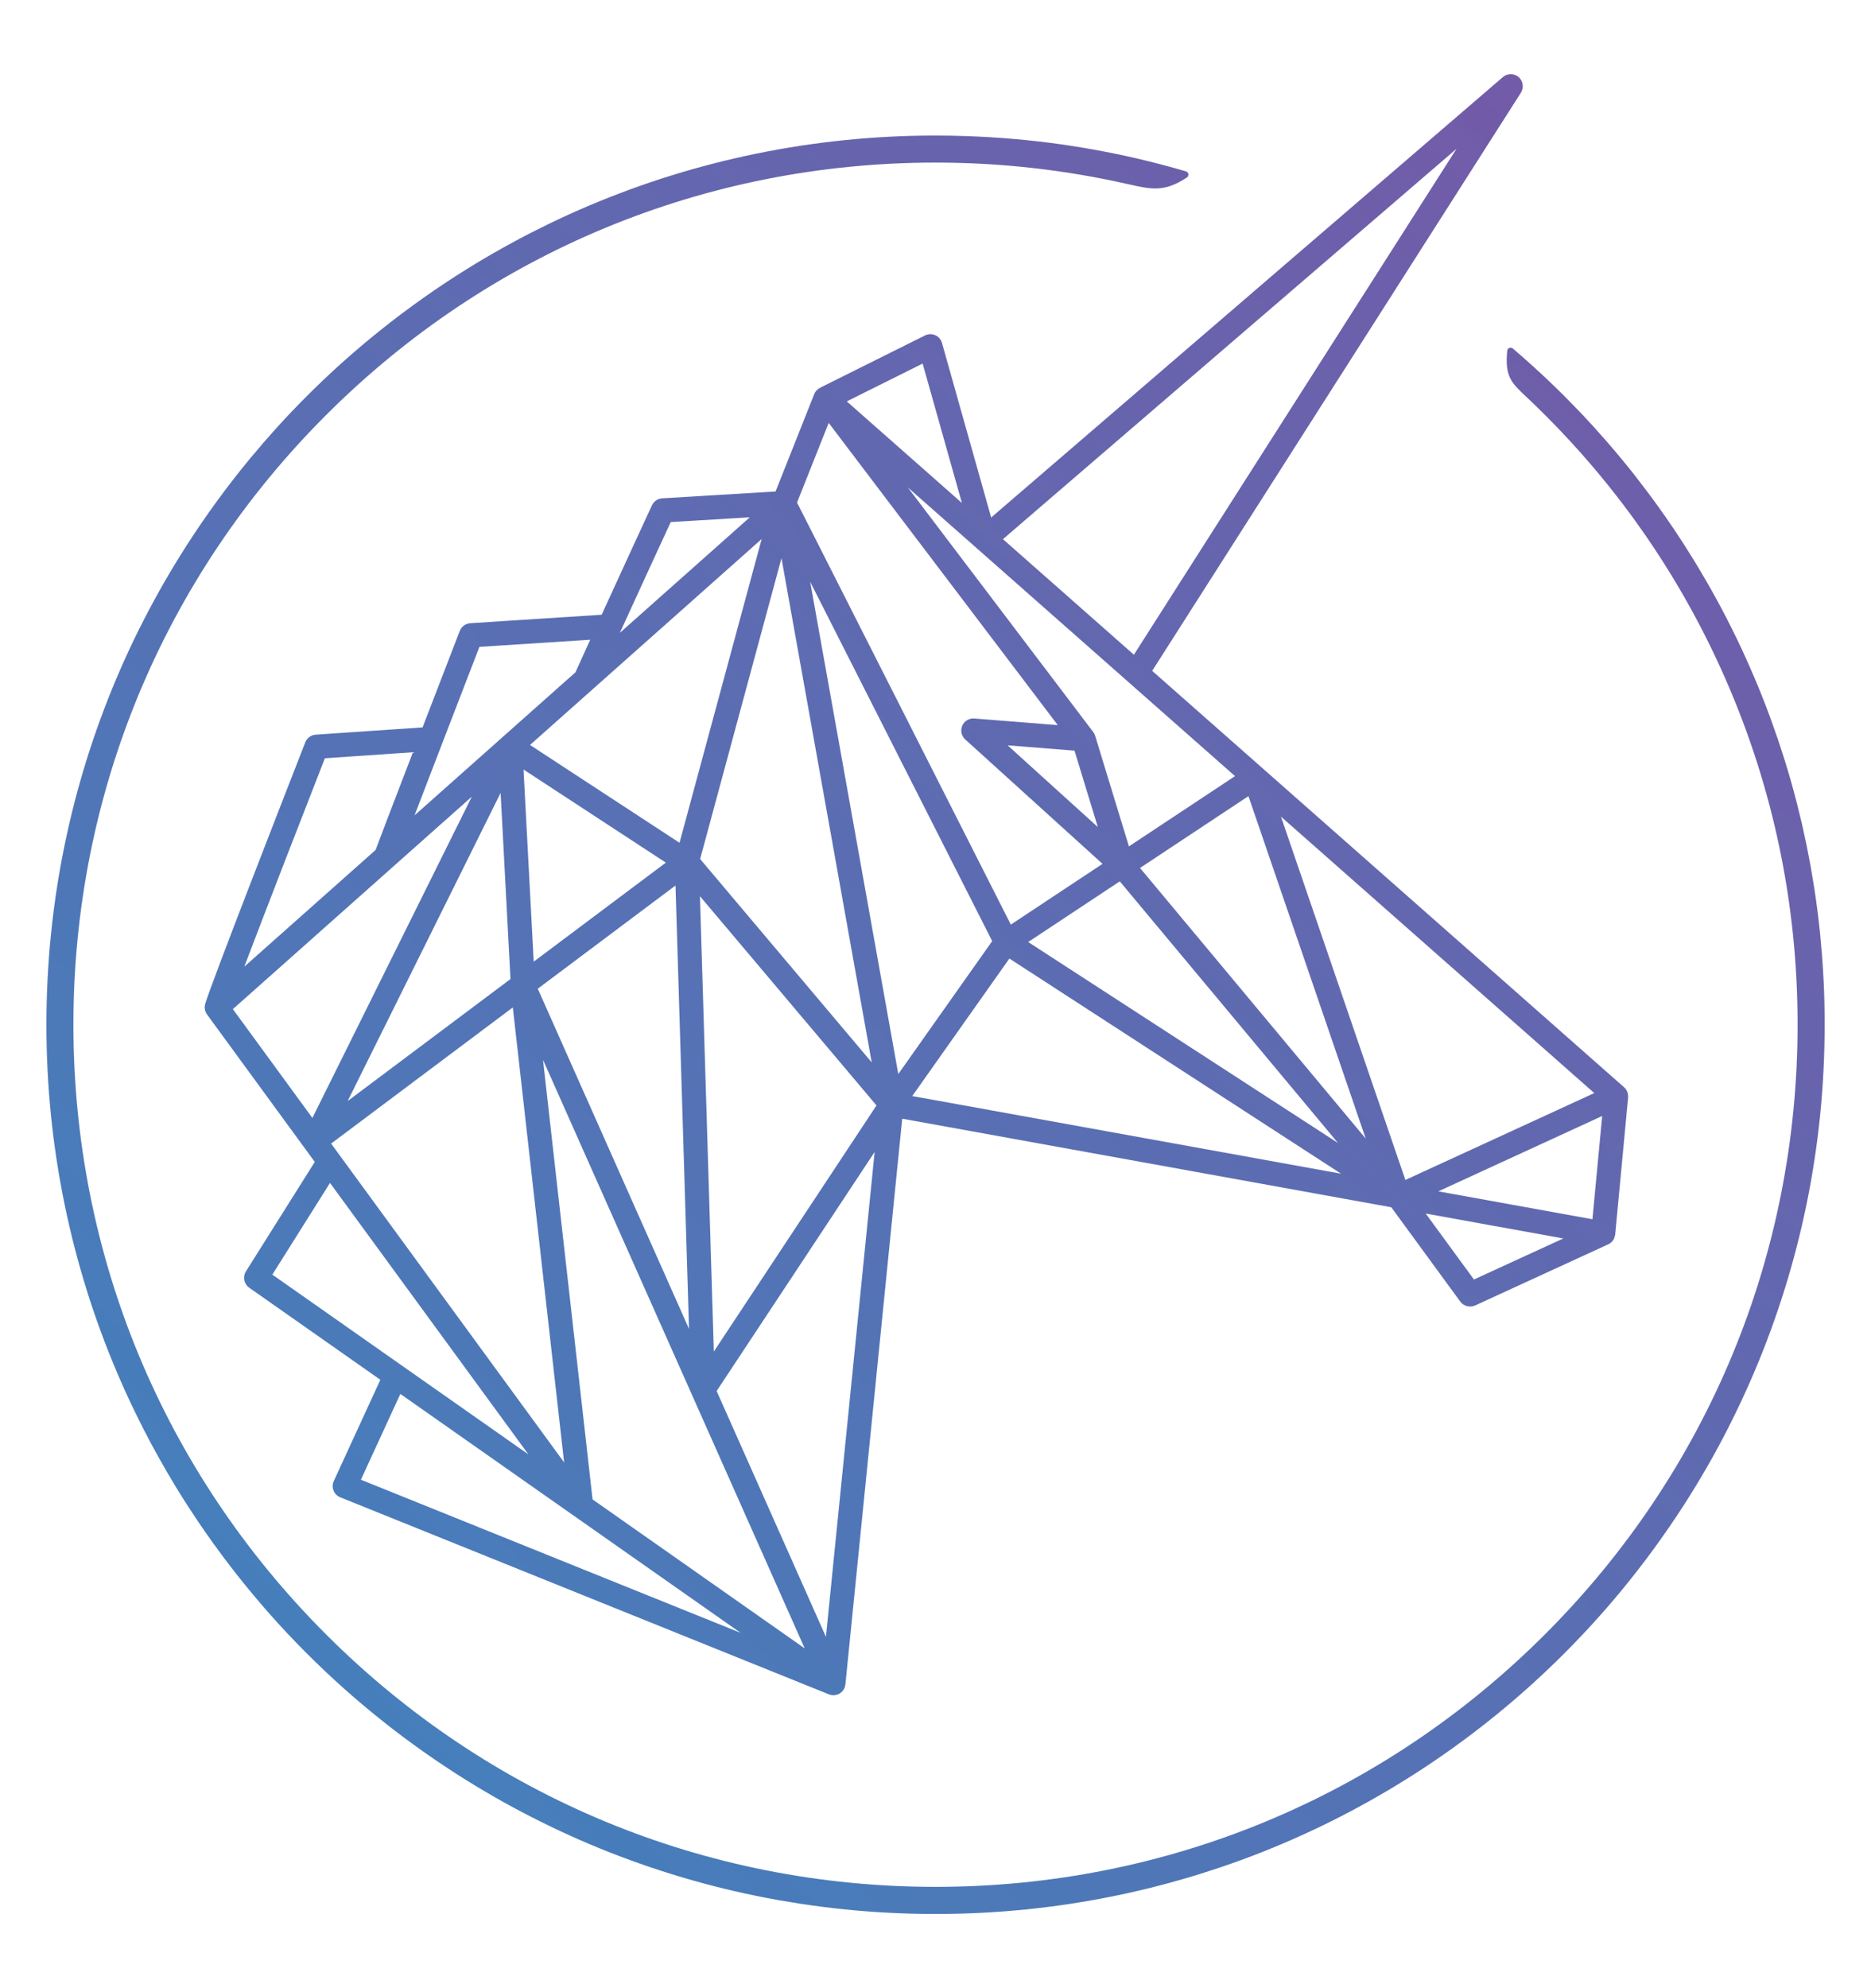 <?xml version="1.0" encoding="utf-8"?>
<!-- Generator: Adobe Illustrator 23.0.4, SVG Export Plug-In . SVG Version: 6.00 Build 0)  -->
<svg version="1.1" xmlns="http://www.w3.org/2000/svg" xmlns:xlink="http://www.w3.org/1999/xlink" x="0px" y="0px"
	 viewBox="0 0 800 850" style="enable-background:new 0 0 800 850;" xml:space="preserve">
<style type="text/css">
	.st0{display:none;}
	.st1{display:inline;fill-rule:evenodd;clip-rule:evenodd;fill:none;stroke:#E80A89;stroke-miterlimit:10;}
	.st2{display:inline;fill-rule:evenodd;clip-rule:evenodd;fill:none;stroke:#60C6D1;stroke-miterlimit:10;}
	.st3{display:inline;fill:#231F20;}
	.st4{display:inline;fill-rule:evenodd;clip-rule:evenodd;fill:none;stroke:#46B449;stroke-miterlimit:10;}
	.st5{fill:#FFFFFF;}
	.st6{fill:#E1E1E1;}
	.st7{fill:#646464;}
	.st8{display:inline;fill:none;stroke:#221F1F;stroke-width:8;stroke-miterlimit:10;}
	.st9{display:inline;fill-rule:evenodd;clip-rule:evenodd;fill:none;stroke:#221F1F;stroke-width:8;stroke-miterlimit:10;}
	.st10{display:inline;}
	.st11{fill:#221F1F;}
	.st12{display:inline;fill-rule:evenodd;clip-rule:evenodd;fill:#00A04A;}
	.st13{fill:#1E8CC3;}
	.st14{fill:url(#SVGID_1_);}
	.st15{fill:url(#SVGID_2_);}
	.st16{fill:url(#SVGID_3_);}
	.st17{fill:url(#SVGID_4_);}
</style>
<g id="L_CIRCLES" class="st0">
</g>
<g id="M_CIRCLES" class="st0">
</g>
<g id="S_CIRCLES" class="st0">
</g>
<g id="TEXT">
</g>
<g id="OUTLINE" class="st0">
</g>
<g id="INLINE" class="st0">
</g>
<g id="HORSE" class="st0">
</g>
<g id="ALL">
</g>
<g id="Layer_9">
</g>
<g id="Layer_10">
	<linearGradient id="SVGID_1_" gradientUnits="userSpaceOnUse" x1="-225.99" y1="1077.058" x2="976.191" y2="-150.082">
		<stop  offset="0" style="stop-color:#1E8CC3;stop-opacity:0.94"/>
		<stop  offset="1" style="stop-color:#874BA0"/>
	</linearGradient>
	<path class="st14" d="M780.18,438.07c0,3.34-0.04,6.64-0.12,9.81c-0.09,3.34-0.21,6.62-0.37,9.75c-0.16,3.18-0.36,6.43-0.61,9.69
		c-0.23,3.08-0.51,6.23-0.85,9.62c-0.34,3.36-0.7,6.48-1.09,9.55c-0.44,3.43-0.88,6.52-1.32,9.44c0,0.01,0,0.03-0.01,0.04
		c-0.46,3.02-0.98,6.19-1.55,9.4c-0.57,3.18-1.17,6.29-1.78,9.27c0,0.02-0.01,0.03-0.01,0.05c-0.61,2.99-1.29,6.1-2.01,9.23
		c-0.76,3.29-1.49,6.28-2.24,9.16c-0.78,3.03-1.6,6.08-2.45,9.06c-0.83,2.9-1.72,5.92-2.67,8.97c-0.9,2.89-1.87,5.87-2.88,8.88
		c-1,2.96-2.05,5.92-3.1,8.79c-1.08,2.94-2.19,5.86-3.3,8.68c-2.23,5.64-4.64,11.35-7.18,16.97c-0.01,0.03-0.02,0.06-0.04,0.09
		c-2.47,5.46-5.15,11.03-7.96,16.54c-0.01,0.03-0.03,0.06-0.04,0.09c-5.56,10.86-11.72,21.57-18.31,31.83
		c-8.19,12.76-17.24,25.19-26.92,36.92c-1.91,2.32-3.89,4.66-5.9,6.97c-3.95,4.57-8.08,9.11-12.27,13.5c-1.92,2.02-4,4.15-6.37,6.53
		c-2.12,2.12-4.32,4.27-6.53,6.38c-2.34,2.22-4.49,4.23-6.58,6.13c-0.03,0.03-0.06,0.06-0.09,0.09c-2.29,2.08-4.59,4.12-6.82,6.05
		c-0.02,0.02-0.04,0.04-0.06,0.05c-11.41,9.89-23.58,19.22-36.18,27.73c-2.62,1.77-5.19,3.46-7.65,5.03
		c-10.26,6.58-20.97,12.74-31.83,18.31c-5.47,2.8-11.06,5.49-16.62,8.01c-2.46,1.12-5.07,2.26-8.47,3.71
		c-3.04,1.28-5.85,2.43-8.59,3.51c-2.65,1.05-5.49,2.13-8.68,3.3c-2.99,1.09-5.95,2.13-8.78,3.09c-2.97,1-5.96,1.97-8.88,2.89
		c-3.24,1-6.18,1.87-8.98,2.66c-3.06,0.87-6.11,1.7-9.06,2.46c-3.22,0.83-6.22,1.56-9.16,2.23c-2.74,0.64-5.67,1.28-9.24,2.01
		c-2.83,0.58-5.88,1.17-9.32,1.79c-3.09,0.55-6.26,1.07-9.4,1.56c-0.01,0-0.03,0-0.04,0.01c-2.96,0.45-6.05,0.89-9.43,1.32
		c-3.5,0.44-6.62,0.79-9.55,1.09c-3.31,0.33-6.54,0.62-9.62,0.86c-3.45,0.26-6.62,0.46-9.68,0.61c-3.18,0.16-6.46,0.29-9.75,0.37
		c-3.16,0.08-6.46,0.12-9.81,0.12c-3.36,0-6.66-0.04-9.81-0.12c-3.27-0.09-6.56-0.21-9.75-0.37c-3.07-0.15-6.24-0.35-9.68-0.61
		c-3.09-0.24-6.33-0.52-9.62-0.86c-2.94-0.3-6.06-0.65-9.54-1.09c-3.4-0.44-6.5-0.87-9.48-1.33c-3.1-0.48-6.26-1-9.4-1.55
		c-3.45-0.62-6.49-1.21-9.32-1.79c-3.2-0.65-6.31-1.33-9.24-2.01c-2.91-0.67-5.99-1.42-9.15-2.23c-2.98-0.77-6.03-1.6-9.07-2.46
		c-2.83-0.8-5.75-1.67-8.9-2.64c-0.03-0.01-0.06-0.02-0.08-0.02c-2.94-0.92-5.92-1.89-8.87-2.88c-2.86-0.97-5.81-2.01-8.78-3.09
		c-3.21-1.18-6.05-2.26-8.69-3.3c-2.75-1.08-5.56-2.23-8.58-3.5c-3.41-1.45-6.02-2.6-8.48-3.72c-2.82-1.27-5.63-2.58-8.36-3.9
		c-0.04-0.02-0.08-0.04-0.12-0.07c-2.7-1.3-5.43-2.65-8.13-4.04c-5.23-2.67-10.67-5.62-16.16-8.77c-0.04-0.02-0.08-0.05-0.12-0.08
		c-5.33-3.07-10.54-6.24-15.5-9.42c-0.02-0.01-0.04-0.03-0.06-0.04c-12.78-8.19-25.2-17.25-36.92-26.92
		c-2.39-1.97-4.73-3.95-6.97-5.89c-11.43-9.9-22.41-20.61-32.62-31.84c-0.03-0.03-0.05-0.06-0.08-0.09
		c-2.01-2.21-4.02-4.48-5.97-6.74c-11.92-13.76-22.96-28.52-32.82-43.89c-1.65-2.57-3.28-5.18-4.85-7.77
		c-0.02-0.03-0.03-0.05-0.04-0.08c-4.75-7.82-9.26-15.88-13.41-23.98c-0.02-0.03-0.03-0.06-0.04-0.09
		c-2.79-5.45-5.48-11.01-7.97-16.53c-0.01-0.03-0.03-0.06-0.04-0.09c-2.57-5.69-4.98-11.4-7.18-16.97c-1.12-2.84-2.23-5.76-3.3-8.68
		c-1.07-2.92-2.11-5.88-3.1-8.79c-1.07-3.17-2.01-6.07-2.88-8.88c-0.95-3.08-1.85-6.1-2.67-8.98c-0.8-2.82-1.61-5.79-2.46-9.06
		c-0.83-3.24-1.56-6.24-2.23-9.16c-0.73-3.16-1.4-6.27-2.01-9.23c0-0.02-0.01-0.03-0.01-0.05c-0.61-2.96-1.2-6.08-1.78-9.26
		c-0.54-2.98-1.04-6.05-1.56-9.4c0-0.02-0.01-0.03-0.01-0.05c-0.45-2.99-0.89-6.08-1.32-9.43c-0.39-3.05-0.75-6.26-1.09-9.55
		c-0.32-3.17-0.61-6.41-0.86-9.62c-0.26-3.42-0.46-6.59-0.61-9.69c-0.16-3.2-0.29-6.48-0.37-9.74c-0.08-3.11-0.12-6.32-0.12-9.81
		c0-3.49,0.04-6.71,0.12-9.81c0.09-3.26,0.21-6.54,0.37-9.74c0.15-3.08,0.36-6.34,0.61-9.69c0.25-3.24,0.53-6.48,0.86-9.62
		c0.33-3.28,0.7-6.5,1.09-9.55c0.44-3.39,0.87-6.47,1.32-9.43c0-0.01,0-0.03,0.01-0.04c0.49-3.21,1.01-6.38,1.56-9.4
		c0.57-3.17,1.17-6.3,1.79-9.32c0.62-3.01,1.29-6.12,2.01-9.24c0.68-2.95,1.41-5.94,2.23-9.15c0.84-3.25,1.65-6.22,2.46-9.07
		c0.82-2.88,1.71-5.9,2.67-8.97c0.88-2.83,1.85-5.81,2.88-8.88c0.99-2.91,2.03-5.87,3.1-8.79c1.06-2.89,2.17-5.81,3.3-8.69
		c1.07-2.72,2.21-5.52,3.5-8.58c0.01-0.03,0.03-0.07,0.05-0.1c1.17-2.76,2.4-5.58,3.66-8.38c1.29-2.85,2.61-5.66,3.91-8.36
		c1.29-2.68,2.67-5.46,4.11-8.25c2.76-5.39,5.71-10.83,8.78-16.16c1.45-2.53,3.01-5.16,4.64-7.84c0.01-0.02,0.02-0.04,0.04-0.06
		c1.55-2.56,3.18-5.17,4.85-7.77c8.19-12.78,17.25-25.2,26.92-36.92c0.02-0.02,0.04-0.05,0.06-0.07c2.09-2.52,4-4.78,5.83-6.9
		c2.04-2.35,4.07-4.64,6.05-6.83c8.17-8.98,16.85-17.66,25.79-25.79c2.29-2.08,4.59-4.12,6.83-6.05c2.17-1.88,4.45-3.81,6.97-5.89
		c11.74-9.69,24.16-18.75,36.92-26.93c0.02-0.01,0.04-0.03,0.06-0.04c2.45-1.57,5.05-3.19,7.71-4.81c0.02-0.01,0.04-0.03,0.06-0.04
		c2.65-1.61,5.29-3.17,7.84-4.63c5.42-3.11,10.86-6.07,16.16-8.79c2.63-1.34,5.41-2.72,8.25-4.1c2.68-1.29,5.49-2.61,8.36-3.91
		c2.78-1.26,5.6-2.49,8.39-3.67c0.03-0.02,0.06-0.03,0.09-0.04c2.73-1.15,5.54-2.3,8.58-3.5c3.04-1.19,5.88-2.27,8.69-3.3
		c2.84-1.04,5.79-2.08,8.78-3.1c3.21-1.08,6.11-2.02,8.88-2.88c0.03-0.01,0.06-0.02,0.08-0.02c3.1-0.96,6.01-1.83,8.9-2.65
		c2.94-0.84,5.99-1.66,9.06-2.45c3.08-0.79,6.15-1.54,9.15-2.23c3.01-0.7,6.12-1.37,9.24-2.01c3.02-0.62,6.16-1.22,9.32-1.79
		c2.83-0.51,5.91-1.02,9.4-1.56c3.16-0.48,6.34-0.93,9.48-1.33c3.2-0.4,6.41-0.77,9.55-1.09c3.33-0.34,6.57-0.62,9.62-0.86
		c3.28-0.25,6.54-0.45,9.68-0.61c3.14-0.16,6.42-0.29,9.75-0.37c3.13-0.08,6.34-0.12,9.81-0.12c9.77,0,19.6,0.37,29.22,1.11
		c3.76,0.3,6.78,0.57,9.55,0.85l0.21,0.02c3.02,0.3,6.17,0.66,9.37,1.06c0.02,0,0.17,0.03,0.19,0.03c3.14,0.4,6.25,0.84,9.18,1.29
		l0.31,0.05c3.03,0.46,6.1,0.97,9.11,1.51l0.28,0.05c3.39,0.61,6.33,1.18,9.01,1.73l0.32,0.06c3.19,0.66,6.12,1.3,8.97,1.95
		l0.24,0.06c6.81,1.58,13.91,3.44,21.09,5.54c0.55,0.16,0.96,0.63,1.04,1.19c0.08,0.57-0.17,1.13-0.65,1.44
		c-9.67,6.35-15.01,5.14-25.65,2.73c-26.71-6.05-54.22-9.11-81.8-9.11c-98.44,0-191.01,38.35-260.64,107.98
		S31.39,339.63,31.39,438.07c0,98.44,38.35,191,107.98,260.63S301.56,806.68,400,806.68c98.44,0,191-38.35,260.63-107.98
		c69.63-69.63,107.98-162.19,107.98-260.63c0-51.35-10.36-101.05-30.8-147.71c-19.74-45.07-47.91-85.21-83.71-119.3l-1.62-1.53
		c-6.25-5.87-9.1-8.55-8.02-19.56c0.05-0.54,0.4-1.01,0.91-1.22c0.51-0.2,1.09-0.11,1.5,0.25c5.37,4.6,10.53,9.25,15.34,13.82
		c0.03,0.03,0.08,0.08,0.11,0.11c2.09,1.98,4.13,3.97,6.14,5.98l0.87,0.87c1.88,1.89,3.74,3.79,5.58,5.71l0.74,0.78
		c1.86,1.95,3.69,3.93,5.51,5.92l0.7,0.77c1.82,2.01,3.63,4.06,5.42,6.11l0.55,0.64c1.83,2.11,3.64,4.25,5.43,6.42l0.35,0.42
		c1.81,2.19,3.59,4.41,5.35,6.64l0.46,0.6c1.74,2.22,3.46,4.47,5.16,6.73l0.25,0.33c1.73,2.33,3.44,4.66,5.12,7.03
		c0.04,0.05,0.08,0.1,0.11,0.15l0.1,0.14c1.54,2.15,3.16,4.49,4.95,7.13l0.19,0.28c1.65,2.44,3.27,4.91,4.86,7.38l0.17,0.27
		c1.54,2.41,3.06,4.84,4.56,7.29l0.36,0.59c1.46,2.41,2.89,4.83,4.3,7.28l0.38,0.65c1.39,2.41,2.74,4.84,4.07,7.28l0.45,0.81
		c1.33,2.45,2.62,4.9,3.89,7.37l0.4,0.78c1.26,2.46,2.49,4.94,3.7,7.44l0.42,0.86c1.19,2.48,2.36,4.97,3.49,7.48l0.42,0.93
		c1.12,2.48,2.21,4.98,3.28,7.48l0.46,1.1c1.02,2.41,2.06,4.95,3.08,7.54l0.41,1.02c1,2.54,1.96,5.09,2.9,7.64l0.41,1.12
		c0.92,2.54,1.82,5.09,2.69,7.64l0.4,1.18c0.81,2.39,1.64,4.94,2.53,7.77l0.34,1.1c0.81,2.6,1.59,5.24,2.35,7.87l0.32,1.14
		c0.75,2.65,1.47,5.31,2.16,7.99l0.27,1.05c0.68,2.68,1.34,5.37,1.97,8.07l0.26,1.16c0.62,2.69,1.21,5.39,1.77,8.1l0.23,1.16
		c0.55,2.74,1.09,5.48,1.59,8.24l0.18,1.05c0.49,2.78,0.95,5.56,1.39,8.37l0.15,1.03c0.42,2.77,0.82,5.64,1.19,8.52l0.11,0.88
		c0.36,2.9,0.7,5.81,1,8.72l0.07,0.76c0.31,3.18,0.57,6.1,0.79,8.92l0.04,0.61c0.24,3.19,0.43,6.18,0.58,9.11l0.03,0.51
		c0.16,3.05,0.27,6.18,0.35,9.31l0.01,0.26C780.14,431.56,780.18,434.8,780.18,438.07z M696.15,469.18l-5.54,58.7l-0.04,0.15
		c0,0.06,0,0.14-0.02,0.21c-0.04,0.22-0.11,0.43-0.17,0.63l-0.76-0.08l0.73,0.18c-0.02,0.07-0.04,0.14-0.06,0.2
		c-0.14,0.37-0.33,0.73-0.56,1.06c-0.04,0.06-0.09,0.12-0.14,0.17c-0.23,0.3-0.45,0.53-0.67,0.73c-0.09,0.08-0.18,0.16-0.28,0.23
		c-0.27,0.21-0.57,0.4-0.88,0.55c0.03-0.02-0.04,0.04-0.13,0.08l-56.92,26.14c-2.18,1-4.9,0.28-6.31-1.64l-29.51-40.35
		l-209.12-37.87l-24.3,241.92l-0.03,0.13c-0.04,0.27-0.1,0.51-0.17,0.75c-0.04,0.14-0.06,0.22-0.08,0.3l-0.06,0.13
		c-0.06,0.17-0.17,0.38-0.28,0.58c-0.05,0.12-0.09,0.19-0.13,0.27l-0.09,0.12c0,0-0.02,0.05-0.06,0.1
		c-0.06,0.09-0.14,0.17-0.21,0.25l-0.12,0.14c-0.07,0.09-0.14,0.18-0.22,0.26c-0.05,0.05-0.11,0.1-0.16,0.15
		c-0.16,0.14-0.32,0.27-0.5,0.39c-0.09,0.07-0.15,0.12-0.21,0.16c-0.02,0.02-0.07,0.06-0.12,0.1c-0.08,0.05-0.16,0.08-0.23,0.11
		c-0.03,0.03-0.12,0.08-0.22,0.12c-0.02,0.01-0.07,0.05-0.13,0.07c-0.12,0.05-0.24,0.09-0.36,0.12l-0.23,0.07
		c-0.17,0.05-0.35,0.1-0.53,0.14c-0.37,0.08-0.68,0.11-0.97,0.11l-0.1,0c-0.29,0-0.6-0.04-0.95-0.12l-0.15-0.04
		c-0.16-0.04-0.37-0.1-0.58-0.17c-0.04-0.01-0.1-0.02-0.16-0.05l-208.95-84.25c-1.3-0.52-2.34-1.57-2.86-2.88
		c-0.52-1.3-0.48-2.78,0.11-4.05l19.91-43.31l-56.08-39.37c-2.25-1.58-2.86-4.64-1.4-6.96l29.44-46.81l-46.08-63.05
		c-0.04-0.06-0.09-0.13-0.12-0.2l-0.06-0.09c-0.07-0.1-0.12-0.21-0.18-0.32c-0.1-0.19-0.18-0.36-0.26-0.54
		c-0.04-0.1-0.06-0.17-0.08-0.24c-0.09-0.28-0.15-0.5-0.19-0.73c-0.01-0.07-0.02-0.12-0.03-0.17c-0.04-0.3-0.06-0.55-0.06-0.81
		l0.01-0.14c0.01-0.26,0.02-0.46,0.05-0.65c0.02-0.14,0.04-0.24,0.08-0.37l0.13-0.46c2.77-9.19,33.4-87.75,42.73-111.62
		c0.72-1.85,2.47-3.13,4.45-3.27l45.7-3.11c7.93-20.58,15.26-39.57,15.91-41.25c0.72-1.87,2.48-3.16,4.48-3.29l56.18-3.62
		c10.96-23.99,20.44-44.47,21.49-46.74c0.82-1.77,2.49-2.91,4.39-3.03l48.48-2.92l16.55-41.67c0.03-0.08,0.07-0.14,0.11-0.21
		l0.04-0.09c0.07-0.17,0.11-0.26,0.16-0.34c0.04-0.07,0.09-0.14,0.14-0.21c0.11-0.17,0.18-0.27,0.26-0.37
		c0.08-0.12,0.13-0.18,0.18-0.24c0.06-0.08,0.14-0.14,0.21-0.21l0.1-0.1l0.62,0.44l-0.53-0.53c0.06-0.07,0.13-0.13,0.2-0.19
		c0.04-0.03,0.06-0.06,0.09-0.08l0.09-0.07c0.09-0.07,0.2-0.13,0.31-0.19l0.26-0.16c0.08-0.06,0.14-0.1,0.21-0.13l0,0l0.07-0.04
		c-0.02,0.01-0.04,0.02-0.06,0.04l0.37,0.65c0,0,0,0,0,0l-0.27-0.7h0l0.01,0l44.79-22.32c1.38-0.69,2.97-0.72,4.38-0.1
		c1.41,0.62,2.46,1.83,2.87,3.31l21.03,74.63l218.8-188.3c1.92-1.66,4.82-1.65,6.74,0.01c1.92,1.66,2.33,4.53,0.97,6.67
		L492.65,286.81L694.5,464.9c0.26,0.24,0.5,0.51,0.71,0.81c0.05,0.07,0.09,0.14,0.13,0.21l0.09,0.15c0.1,0.15,0.2,0.31,0.27,0.48
		l0.06,0.16c0.03,0.08,0.07,0.19,0.1,0.29c0.1,0.31,0.17,0.55,0.21,0.78c0.02,0.13,0.04,0.27,0.05,0.4
		c0.02,0.25,0.03,0.49,0.02,0.74C696.16,469.03,696.16,469.11,696.15,469.18z M320.6,221.16l-33.81,2.04
		c-2.86,6.19-11.79,25.52-21.75,47.35L320.6,221.16z M484.83,279.91L622.77,63.62L428.84,230.51L484.83,279.91z M533.81,340.37
		l-46.36,30.71l96.51,115.71L533.81,340.37z M411.29,215.03l-16.79-59.59l-32.43,16.16L411.29,215.03z M572.1,488.66L478.8,376.8
		l-39.16,25.94L572.1,488.66z M431.59,409.8l-41.53,58.79l183.35,33.2L431.59,409.8z M467.52,313.08c0.17,0.23,0.33,0.49,0.46,0.75
		l0.04,0.11c0.08,0.17,0.17,0.39,0.24,0.61l14.45,47.3l45.36-30.04l-139.9-123.42l79.3,104.61L467.52,313.08z M469.41,353.59
		l-9.98-32.67l-28.59-2.27L469.41,353.59z M452.28,310.01L354.33,180.8l-13.53,34.06l91.41,180.43l39.21-25.97l-58.71-53.19
		c-1.63-1.48-2.15-3.84-1.27-5.86c0.87-2.02,2.94-3.27,5.14-3.09L452.28,310.01z M299.28,383.14l5.94,194.68l69.55-105.22
		L299.28,383.14z M133.57,477.95l68.17-137.35L99.57,431.43L133.57,477.95z M160.6,363.38c1.65-4.47,7.02-18.51,15.96-41.77
		l-37.65,2.56c-10.71,27.42-25.8,66.3-34.45,89.1L160.6,363.38z M246.05,287.43c2.1-4.63,4.22-9.31,6.32-13.93l-47.38,3.05
		c-8.74,22.63-20.34,52.72-27.74,72.04L246.05,287.43z M372.73,454.21l-38.59-215.56l-34.78,128.6L372.73,454.21z M218.27,418.57
		l-4.22-79.59l-65.39,131.74L218.27,418.57z M241.2,625.21L219.27,430.7l-77.69,58.21L241.2,625.21z M288.83,378.58l-58.89,44.12
		l64.67,145.44L288.83,378.58z M284.7,368.8l-60.85-39.81l4.35,82.14L284.7,368.8z M290.55,360.31l35.12-129.87l-99.05,88.05
		L290.55,360.31z M116.45,544.93l109.48,76.86l-84.83-116.06L116.45,544.93z M171.18,595.94l-16.86,36.68l162.35,65.46
		L171.18,595.94z M232.17,453.08l21.2,187.96l90.7,63.68L232.17,453.08z M306.42,594.7l46.73,105.09l20.83-207.3L306.42,594.7z
		 M346.41,248.73l37.68,210.45l40.15-56.84L346.41,248.73z M547.71,349.13l53.2,155.33l80.77-37.14L547.71,349.13z M615,509.33
		l65.89,11.93l4.17-44.14L615,509.33z M609.6,518.82l20.63,28.2l38.22-17.55L609.6,518.82z M350.68,166.64L350.68,166.64
		L350.68,166.64L350.68,166.64z M350.16,166.98L350.16,166.98L350.16,166.98L350.16,166.98z M88.32,431.46L88.32,431.46
		L88.32,431.46L88.32,431.46z M359.45,722.73L359.45,722.73C359.45,722.73,359.45,722.73,359.45,722.73L359.45,722.73z"/>
</g>
</svg>

